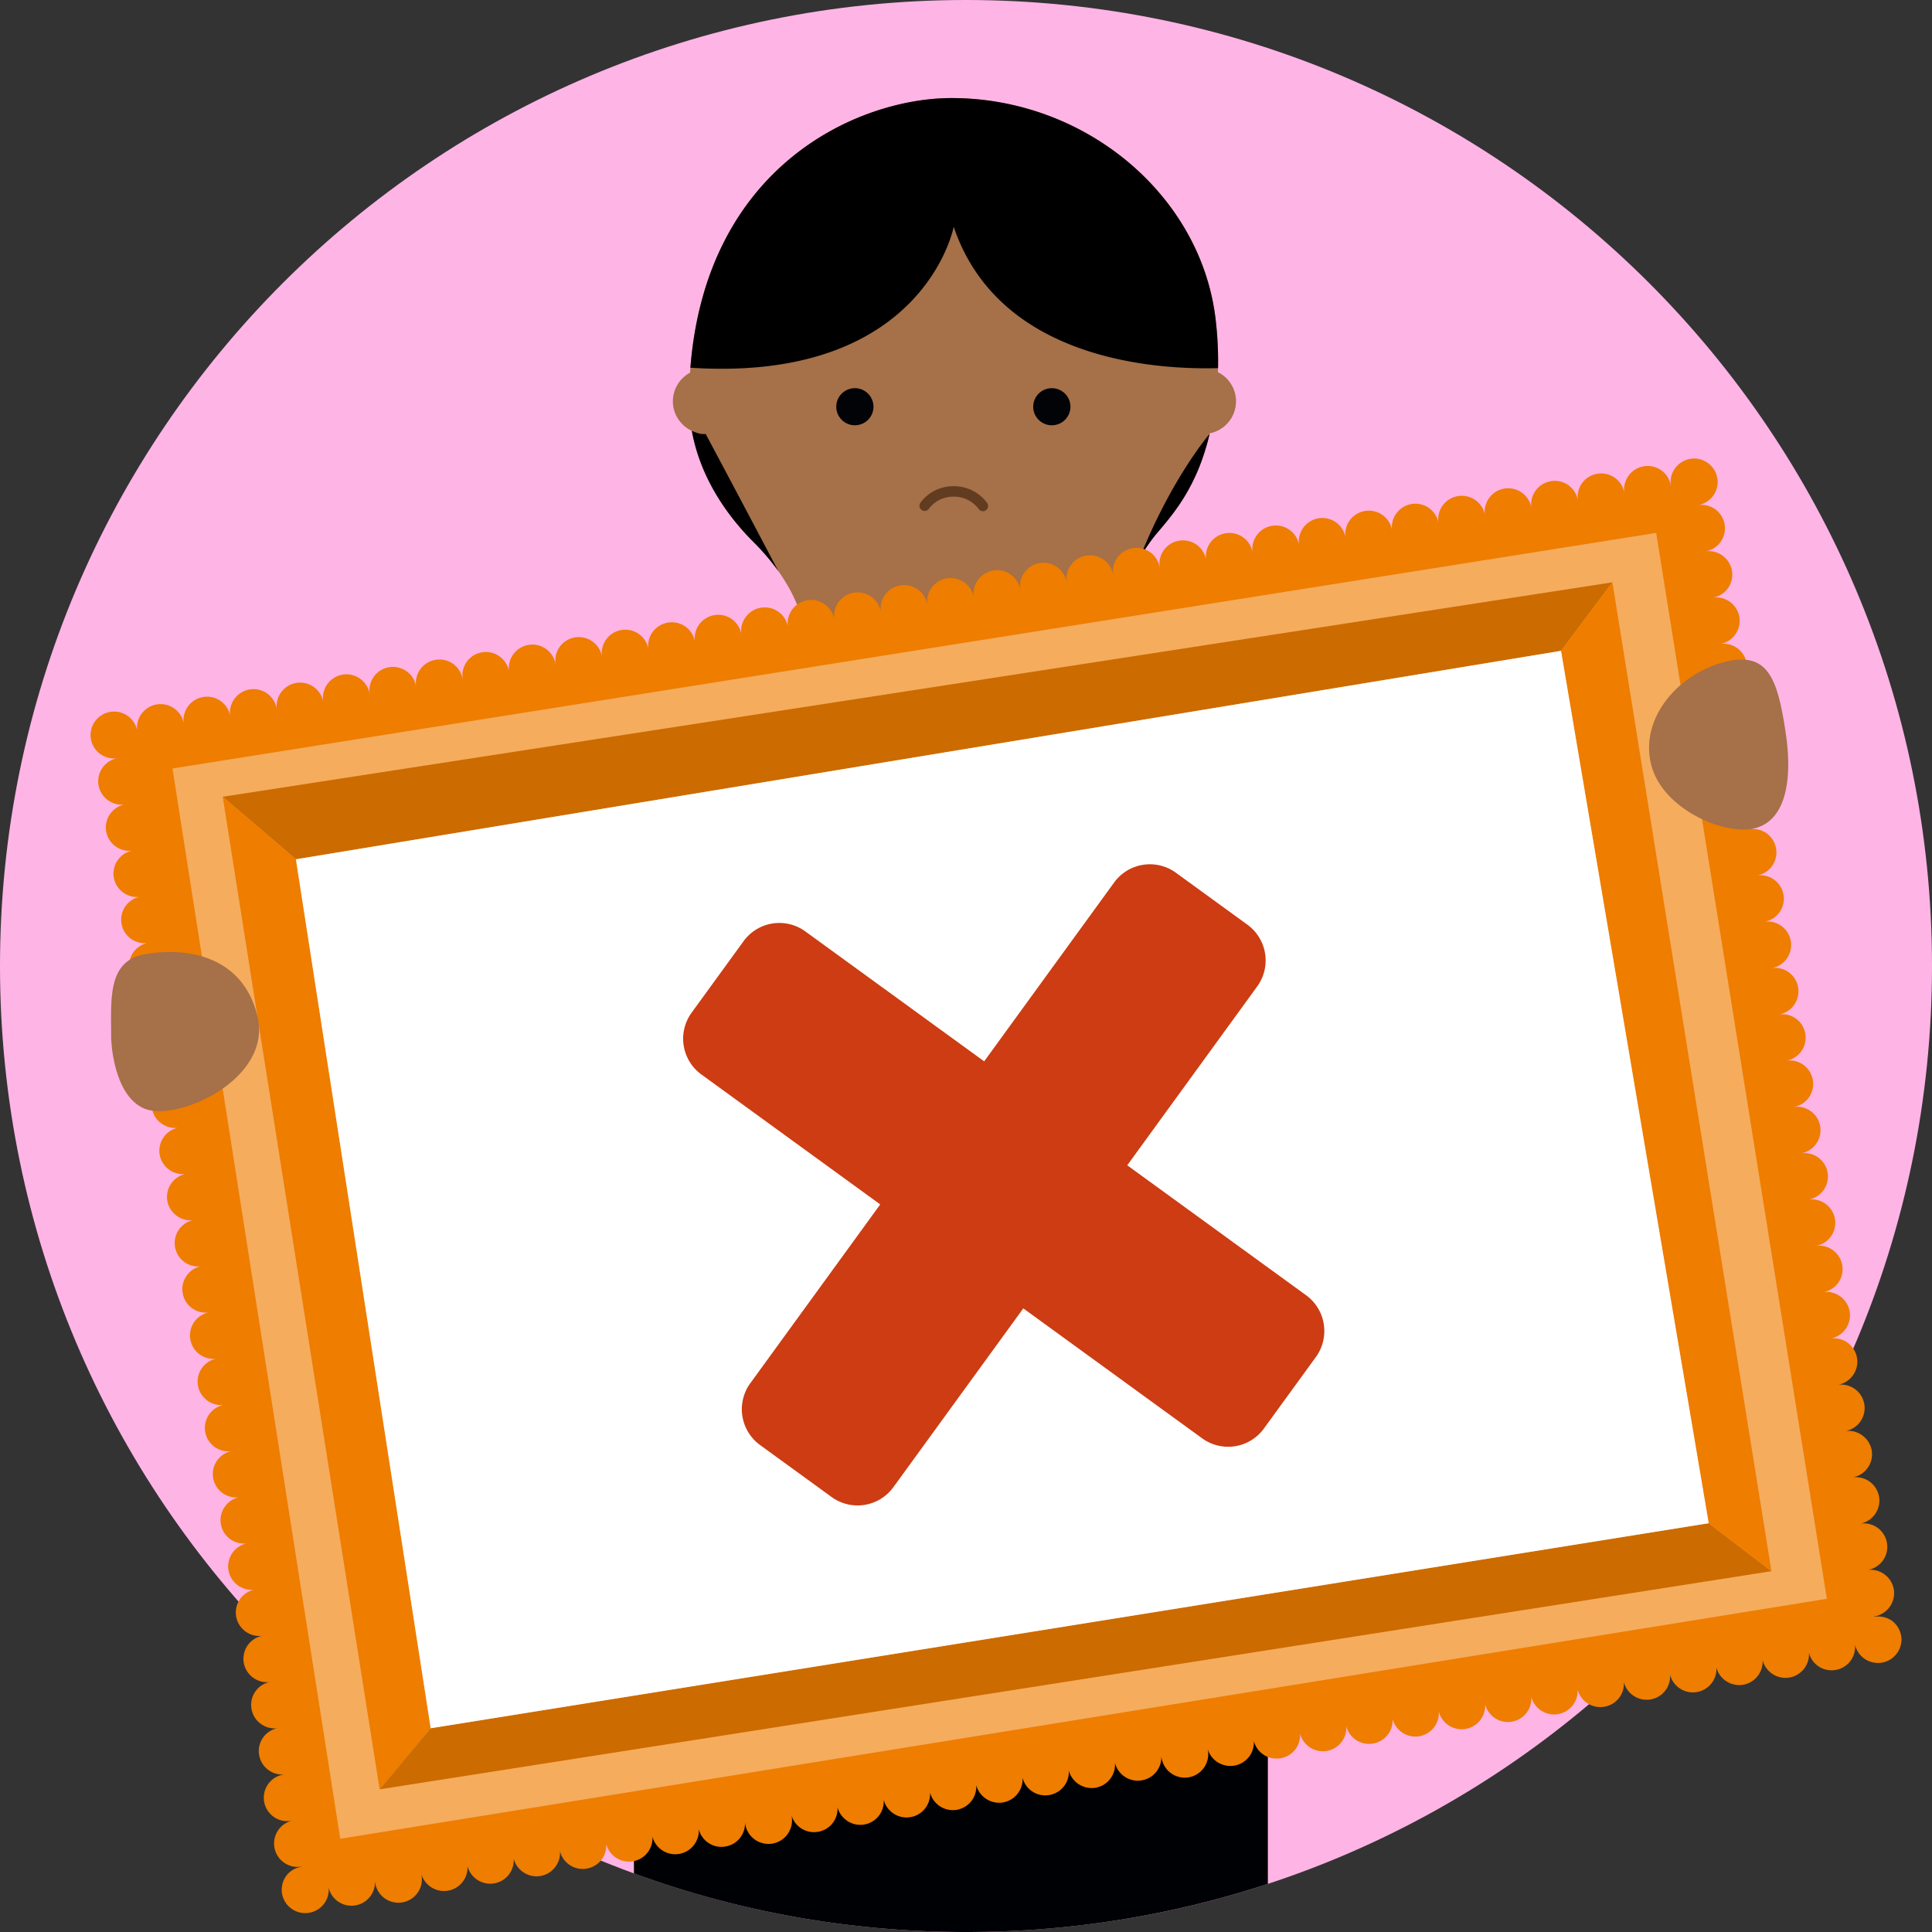<svg xmlns="http://www.w3.org/2000/svg" width="128" height="128" viewBox="0 0 128 128">
    <rect x="0" y="0" width="128" height="128" fill="#333333" stroke="none"/>
    <g fill="none" fill-rule="evenodd">
        <path fill="#FFB4E6" d="M128 64c0 35.346-28.654 64-64 64-35.346 0-64-28.654-64-64C0 28.654 28.654 0 64 0c35.346 0 64 28.654 64 64"/>
        <path fill="#000105" d="M42 124.118V69h42v55.813A63.942 63.942 0 0 1 64 128c-7.73 0-15.14-1.37-22-3.882z"/>
        <path fill="#A67048" d="M81.889 26.585a2.16 2.16 0 0 0-1.198-1.927 23.859 23.859 0 0 0-.155-3.516c-.967-8.19-8.603-14.645-17.495-14.645-6.178 0-16.396 4.487-17.323 18.194a2.158 2.158 0 0 0-1.138 1.894c0 .869.515 1.613 1.255 1.959.53 2.62 2.104 5.39 4.06 7.339 2.417 2.409 4.06 5.395 3.48 9.057 17.012-2.217 21.845-7.034 21.845-7.034s-.097-.77 1.45-2.601c.969-1.148 2.62-3.205 3.482-6.596a2.17 2.17 0 0 0 1.737-2.124"/>
        <path fill="#020306" d="M57.87 26.947a1.23 1.23 0 0 1-1.232 1.228c-.681 0-1.233-.55-1.233-1.228 0-.678.552-1.229 1.233-1.229.68 0 1.231.55 1.231 1.229M70.919 26.947a1.23 1.23 0 0 1-1.233 1.228c-.68 0-1.233-.55-1.233-1.228 0-.678.552-1.229 1.233-1.229.68 0 1.233.55 1.233 1.229"/>
        <path fill="#623C20" d="M64.829 33.71a2.035 2.035 0 0 0-1.653-.806c-1.096 0-1.61.772-1.632.805a.347.347 0 0 1-.585-.37c.03-.046.73-1.126 2.217-1.126 1.486 0 2.204 1.075 2.233 1.122a.344.344 0 0 1-.29.533.346.346 0 0 1-.29-.158z"/>
        <path fill="#000" d="M63.041 6.497c-6.129 0-16.234 4.415-17.301 17.865 15.484 1.009 17.446-9.338 17.446-9.338 3.006 8.91 13.563 9.477 17.513 9.365a23.96 23.96 0 0 0-.163-3.247c-.967-8.19-8.603-14.645-17.495-14.645M51.567 37.838c-2.83-5.375-4.813-9.085-4.813-9.085-.315.025-.533-.036-.919-.21.52 2.932 2.176 5.462 4.06 7.34a15.293 15.293 0 0 1 1.672 1.956v-.001zM76.67 35.305c.965-1.142 2.647-2.987 3.468-6.55-.03.013-2.56 3.001-4.637 8.236.216-.379.67-1.098 1.168-1.686"/>
        <path fill="#EE7D00" d="M125.52 107.528c-.348-.347-.862-.482-1.342-.414l-.003-.022h.001a1.565 1.565 0 0 0 1.296-1.781 1.567 1.567 0 0 0-1.74-1.298 1.552 1.552 0 0 0-.492-3.065 1.557 1.557 0 0 0 1.255-1.769 1.555 1.555 0 0 0-1.739-1.298 1.562 1.562 0 0 0 1.253-1.774 1.57 1.57 0 0 0-1.738-1.298 1.547 1.547 0 0 0 1.246-1.767 1.557 1.557 0 0 0-1.731-1.298c.825-.16 1.379-.94 1.247-1.769a1.55 1.55 0 0 0-1.773-1.29 1.564 1.564 0 0 0 1.288-1.782 1.56 1.56 0 0 0-1.739-1.298 1.542 1.542 0 0 0 1.247-1.768 1.558 1.558 0 0 0-1.732-1.297 1.55 1.55 0 0 0 1.248-1.768 1.558 1.558 0 0 0-1.732-1.298 1.556 1.556 0 0 0 1.247-1.768 1.555 1.555 0 0 0-1.739-1.298 1.56 1.56 0 0 0 1.247-1.775 1.563 1.563 0 0 0-1.739-1.298 1.546 1.546 0 0 0 1.253-1.768 1.559 1.559 0 0 0-1.738-1.297 1.553 1.553 0 0 0-.486-3.066 1.551 1.551 0 0 0 1.248-1.768 1.547 1.547 0 0 0-1.732-1.298 1.558 1.558 0 0 0 1.247-1.775 1.559 1.559 0 0 0-1.732-1.298 1.548 1.548 0 0 0 1.248-1.768 1.555 1.555 0 0 0-1.74-1.297 1.546 1.546 0 0 0 1.247-1.768 1.547 1.547 0 0 0-1.732-1.298 1.56 1.56 0 0 0 1.248-1.774 1.548 1.548 0 0 0-1.732-1.291 1.56 1.56 0 0 0 1.247-1.776 1.561 1.561 0 0 0-1.774-1.29 1.556 1.556 0 0 0 1.288-1.775 1.557 1.557 0 0 0-1.738-1.298 1.551 1.551 0 0 0 1.247-1.768 1.549 1.549 0 0 0-1.738-1.297 1.563 1.563 0 0 0 1.253-1.775 1.565 1.565 0 0 0-1.74-1.299 1.541 1.541 0 0 0 1.248-1.767 1.559 1.559 0 0 0-1.732-1.298 1.55 1.55 0 0 0 1.247-1.768 1.55 1.55 0 0 0-1.78-1.29l-.001-.008c.021-.003.042-.002.064-.006.096-.014.194-.05.29-.083.09-.042.18-.09.27-.145a1.558 1.558 0 0 0 .693-1.291c0-.104-.013-.208-.035-.304-.02-.104-.048-.2-.083-.29a1.616 1.616 0 0 0-.34-.504 1.456 1.456 0 0 0-.235-.194 2.712 2.712 0 0 0-.27-.145 1.51 1.51 0 0 0-.9-.09c-.105.02-.2.048-.29.09a1.71 1.71 0 0 0-.272.145 1.252 1.252 0 0 0-.235.194 1.255 1.255 0 0 0-.194.234 1.784 1.784 0 0 0-.146.27 1.507 1.507 0 0 0-.093.838h-.01v-.003a1.553 1.553 0 0 0-1.78-1.284 1.555 1.555 0 0 0-1.296 1.78 1.554 1.554 0 0 0-1.787-1.284 1.54 1.54 0 0 0-1.288 1.775v.002l-.007.001v-.003a1.547 1.547 0 0 0-1.78-1.284 1.555 1.555 0 0 0-1.296 1.78 1.561 1.561 0 0 0-1.788-1.29 1.551 1.551 0 0 0-1.288 1.781v.001a1.556 1.556 0 0 0-1.787-1.284 1.552 1.552 0 0 0-1.295 1.774l.002.004h-.001v-.004a1.559 1.559 0 0 0-3.077.497 1.558 1.558 0 0 0-1.787-1.285 1.555 1.555 0 0 0-1.296 1.776l.001.002v-.002a1.557 1.557 0 0 0-3.076.495 1.563 1.563 0 0 0-1.787-1.29 1.558 1.558 0 0 0-1.295 1.781v.002-.002a1.55 1.55 0 0 0-1.787-1.284 1.549 1.549 0 0 0-1.289 1.775v.004-.004a1.56 1.56 0 0 0-1.787-1.285 1.55 1.55 0 0 0-1.288 1.782h-.007a1.547 1.547 0 0 0-1.78-1.284 1.547 1.547 0 0 0-1.296 1.774v0a1.559 1.559 0 0 0-1.788-1.284 1.55 1.55 0 0 0-1.288 1.78l-.007.001a1.556 1.556 0 0 0-1.78-1.29 1.555 1.555 0 0 0-1.295 1.781v.001-.001a1.554 1.554 0 0 0-1.787-1.284 1.552 1.552 0 0 0-1.29 1.774l.002.004h-.002a1.561 1.561 0 0 0-3.082.493 1.553 1.553 0 0 0-1.787-1.285 1.548 1.548 0 0 0-1.288 1.776v.002-.002a1.56 1.56 0 1 0-3.083.496 1.565 1.565 0 0 0-1.787-1.291 1.56 1.56 0 0 0-1.288 1.781v.002-.002a1.558 1.558 0 0 0-1.787-1.283 1.56 1.56 0 0 0-1.296 1.779 1.555 1.555 0 0 0-1.78-1.29 1.554 1.554 0 0 0-1.295 1.782 1.554 1.554 0 0 0-1.788-1.284 1.554 1.554 0 0 0-1.296 1.775l.002.003c-.002-.001 0-.002-.002-.003a1.55 1.55 0 0 0-1.78-1.285 1.553 1.553 0 0 0-1.295 1.78 1.564 1.564 0 0 0-1.787-1.29 1.55 1.55 0 0 0-1.288 1.783l-.007.001v-.002a1.549 1.549 0 0 0-1.781-1.285 1.556 1.556 0 0 0-1.295 1.78 1.564 1.564 0 0 0-1.787-1.29 1.55 1.55 0 0 0-1.288 1.782l-.007.001v-.001a1.546 1.546 0 0 0-1.78-1.284 1.555 1.555 0 0 0-1.296 1.778 1.559 1.559 0 0 0-1.787-1.288 1.554 1.554 0 0 0-1.288 1.78h-.001a1.567 1.567 0 0 0-1.787-1.29 1.563 1.563 0 0 0-1.295 1.782v.002-.002a1.559 1.559 0 0 0-3.076.495 1.56 1.56 0 1 0-3.083.494v-.002a1.554 1.554 0 0 0-1.787-1.285 1.549 1.549 0 0 0-1.288 1.776v.003-.003a1.56 1.56 0 0 0-1.787-1.285 1.56 1.56 0 0 0-1.295 1.781h-.002c-.003-.017-.002-.037-.005-.055-.021-.104-.049-.2-.09-.29a1.724 1.724 0 0 0-.146-.27 1.56 1.56 0 0 0-1.6-.663 1.604 1.604 0 0 0-.797.429 1.616 1.616 0 0 0-.34.504c-.034.09-.069.186-.082.29-.022.097-.035.2-.035.304a1.56 1.56 0 0 0 .693 1.29c.083.057.18.104.27.14.096.041.194.069.291.09.104.02.2.033.305.033.082 0 .165-.01.246-.024a1.555 1.555 0 0 0-1.278 1.786 1.563 1.563 0 0 0 1.697 1.29 1.558 1.558 0 0 0-1.192 1.768 1.562 1.562 0 0 0 1.697 1.29 1.558 1.558 0 0 0-1.191 1.769 1.562 1.562 0 0 0 1.697 1.291 1.546 1.546 0 0 0-1.184 1.768c.13.814.879 1.373 1.69 1.291a1.554 1.554 0 0 0 .513 3.058 1.55 1.55 0 0 0-1.192 1.769c.13.814.879 1.38 1.697 1.29a1.557 1.557 0 0 0-1.192 1.768 1.553 1.553 0 0 0 1.698 1.29 1.569 1.569 0 0 0-1.192 1.776c.131.814.887 1.374 1.697 1.291a1.558 1.558 0 0 0-1.192 1.767c.14.815.888 1.375 1.698 1.291a1.557 1.557 0 0 0-1.191 1.768 1.562 1.562 0 0 0 1.697 1.292 1.546 1.546 0 0 0-1.185 1.768c.131.814.88 1.373 1.69 1.29a1.546 1.546 0 0 0-1.184 1.768c.132.815.88 1.374 1.697 1.292a1.55 1.55 0 0 0-1.191 1.767c.13.814.872 1.374 1.683 1.298a1.55 1.55 0 0 0-1.178 1.76 1.56 1.56 0 0 0 1.697 1.298 1.552 1.552 0 0 0 .506 3.06 1.552 1.552 0 0 0 .506 3.058 1.557 1.557 0 0 0-1.192 1.768 1.554 1.554 0 0 0 1.69 1.29 1.563 1.563 0 0 0-1.185 1.77c.14.813.88 1.373 1.691 1.297a1.547 1.547 0 0 0-1.184 1.76 1.567 1.567 0 0 0 1.697 1.298 1.555 1.555 0 0 0-1.192 1.769c.139.814.887 1.373 1.698 1.29a1.546 1.546 0 0 0-1.185 1.768c.132.815.88 1.375 1.697 1.292a1.545 1.545 0 0 0-1.191 1.767 1.55 1.55 0 0 0 1.683 1.29 1.554 1.554 0 1 0 .52 3.06 1.557 1.557 0 0 0-1.192 1.768 1.564 1.564 0 0 0 1.792 1.284l.002.015a1.521 1.521 0 0 0-.853.413 1.296 1.296 0 0 0-.193.235 1.69 1.69 0 0 0-.145.269c-.036.09-.07.187-.083.29-.021.096-.036.2-.036.304a1.56 1.56 0 0 0 2.66 1.098c.299-.297.457-.684.457-1.098 0-.057-.009-.112-.014-.168a1.554 1.554 0 0 0 1.768 1.21 1.554 1.554 0 0 0 1.309-1.63 1.557 1.557 0 1 0 3.062-.49c.2.767.956 1.27 1.76 1.147a1.557 1.557 0 0 0 1.308-1.63c.201.766.956 1.271 1.753 1.146a1.558 1.558 0 0 0 1.31-1.636c.2.766.955 1.27 1.759 1.146a1.562 1.562 0 0 0 1.308-1.636 1.55 1.55 0 0 0 1.753 1.146 1.551 1.551 0 0 0 1.309-1.63c.2.767.957 1.271 1.753 1.146a1.552 1.552 0 0 0 1.309-1.635 1.562 1.562 0 0 0 3.07-.491 1.544 1.544 0 0 0 1.752 1.146 1.547 1.547 0 0 0 1.309-1.629 1.56 1.56 0 1 0 3.068-.49c.194.766.95 1.277 1.753 1.145a1.546 1.546 0 0 0 1.309-1.629c.2.766.956 1.271 1.753 1.147a1.553 1.553 0 0 0 1.308-1.637c.201.766.956 1.277 1.76 1.146a1.554 1.554 0 0 0 1.31-1.63c.2.767.956 1.27 1.752 1.147a1.56 1.56 0 0 0 1.31-1.636c.2.766.955 1.27 1.759 1.146a1.566 1.566 0 0 0 1.31-1.637 1.545 1.545 0 0 0 1.752 1.147 1.548 1.548 0 0 0 1.309-1.63c.2.767.955 1.27 1.76 1.146a1.553 1.553 0 0 0 1.301-1.637c.201.767.956 1.278 1.76 1.147a1.554 1.554 0 0 0 1.31-1.63 1.556 1.556 0 1 0 3.062-.483c.2.766.955 1.263 1.759 1.139a1.56 1.56 0 0 0 1.309-1.637 1.544 1.544 0 0 0 1.752 1.147 1.546 1.546 0 0 0 1.31-1.63c.2.766.956 1.271 1.752 1.146a1.552 1.552 0 0 0 1.31-1.636c.2.773.955 1.278 1.759 1.146a1.552 1.552 0 0 0 1.308-1.629c.201.766.956 1.27 1.754 1.146a1.558 1.558 0 0 0 1.308-1.644 1.56 1.56 0 0 0 3.07-.475 1.556 1.556 0 0 0 3.061-.484c.201.76.956 1.264 1.752 1.14a1.568 1.568 0 0 0 1.316-1.63c.195.766.95 1.27 1.754 1.139a1.552 1.552 0 0 0 1.308-1.63c.201.767.956 1.271 1.753 1.147a1.553 1.553 0 0 0 1.309-1.636c.2.765.956 1.276 1.76 1.146a1.553 1.553 0 0 0 1.309-1.63c.2.767.956 1.27 1.752 1.146a1.56 1.56 0 0 0 1.31-1.636 1.56 1.56 0 0 0 3.069-.484c.194.767.949 1.27 1.752 1.14a1.55 1.55 0 0 0 1.3-1.679 1.56 1.56 0 0 0 2.62.76c.291-.296.458-.684.458-1.097 0-.408-.167-.808-.458-1.098"/>
        <path fill="#F5AC5D" d="M11.426 50.913l98.3-15.608 11.309 70.62-98.493 15.898z"/>
        <path fill="#CC6B00" d="M14.756 52.787l4.849 4.143 83.817-13.81 3.404-4.54z"/>
        <path fill="#EE7D00" d="M25.151 118.547l3.383-4.046-8.93-57.571-4.848-4.143z"/>
        <path fill="#CC6B00" d="M117.362 104.095l-92.21 14.452 3.382-4.046 84.672-13.585z"/>
        <path fill="#EE7D00" d="M113.206 100.916l4.156 3.179-10.536-65.515-3.404 4.54z"/>
        <path fill="#A67048" d="M7.367 68.833c0-2.505-.29-5.106 2.126-5.588 2.416-.482 6.51-.193 7.556 4.047 1.046 4.239-5.333 7.033-7.46 6.166-2.125-.868-2.222-4.625-2.222-4.625M118.282 48.374c-.534-3.435-1.164-5.288-4.11-4.494-2.946.793-5.412 3.564-4.832 6.551.58 2.987 4.5 4.767 6.599 4.503 2.099-.264 2.952-2.653 2.343-6.56"/>
        <path fill="#FFF" d="M19.605 56.93l83.817-13.81 9.784 57.796L28.534 114.5z"/>
        <g fill="#CD3C13" fill-rule="nonzero">
            <path d="M86.533 85.813a2.93 2.93 0 0 1 .648 4.092l-3.444 4.74a2.93 2.93 0 0 1-4.091.648l-11.85-8.61-8.61 11.85a2.93 2.93 0 0 1-4.09.648l-4.74-3.444a2.93 2.93 0 0 1-.649-4.091l8.61-11.85-11.85-8.61a2.93 2.93 0 0 1-.648-4.09l3.444-4.74a2.93 2.93 0 0 1 4.091-.649l11.85 8.61 8.61-11.85a2.93 2.93 0 0 1 4.09-.648l4.74 3.444a2.93 2.93 0 0 1 .649 4.091l-8.61 11.85 11.85 8.61z"/>
        </g>
    </g>
</svg>
